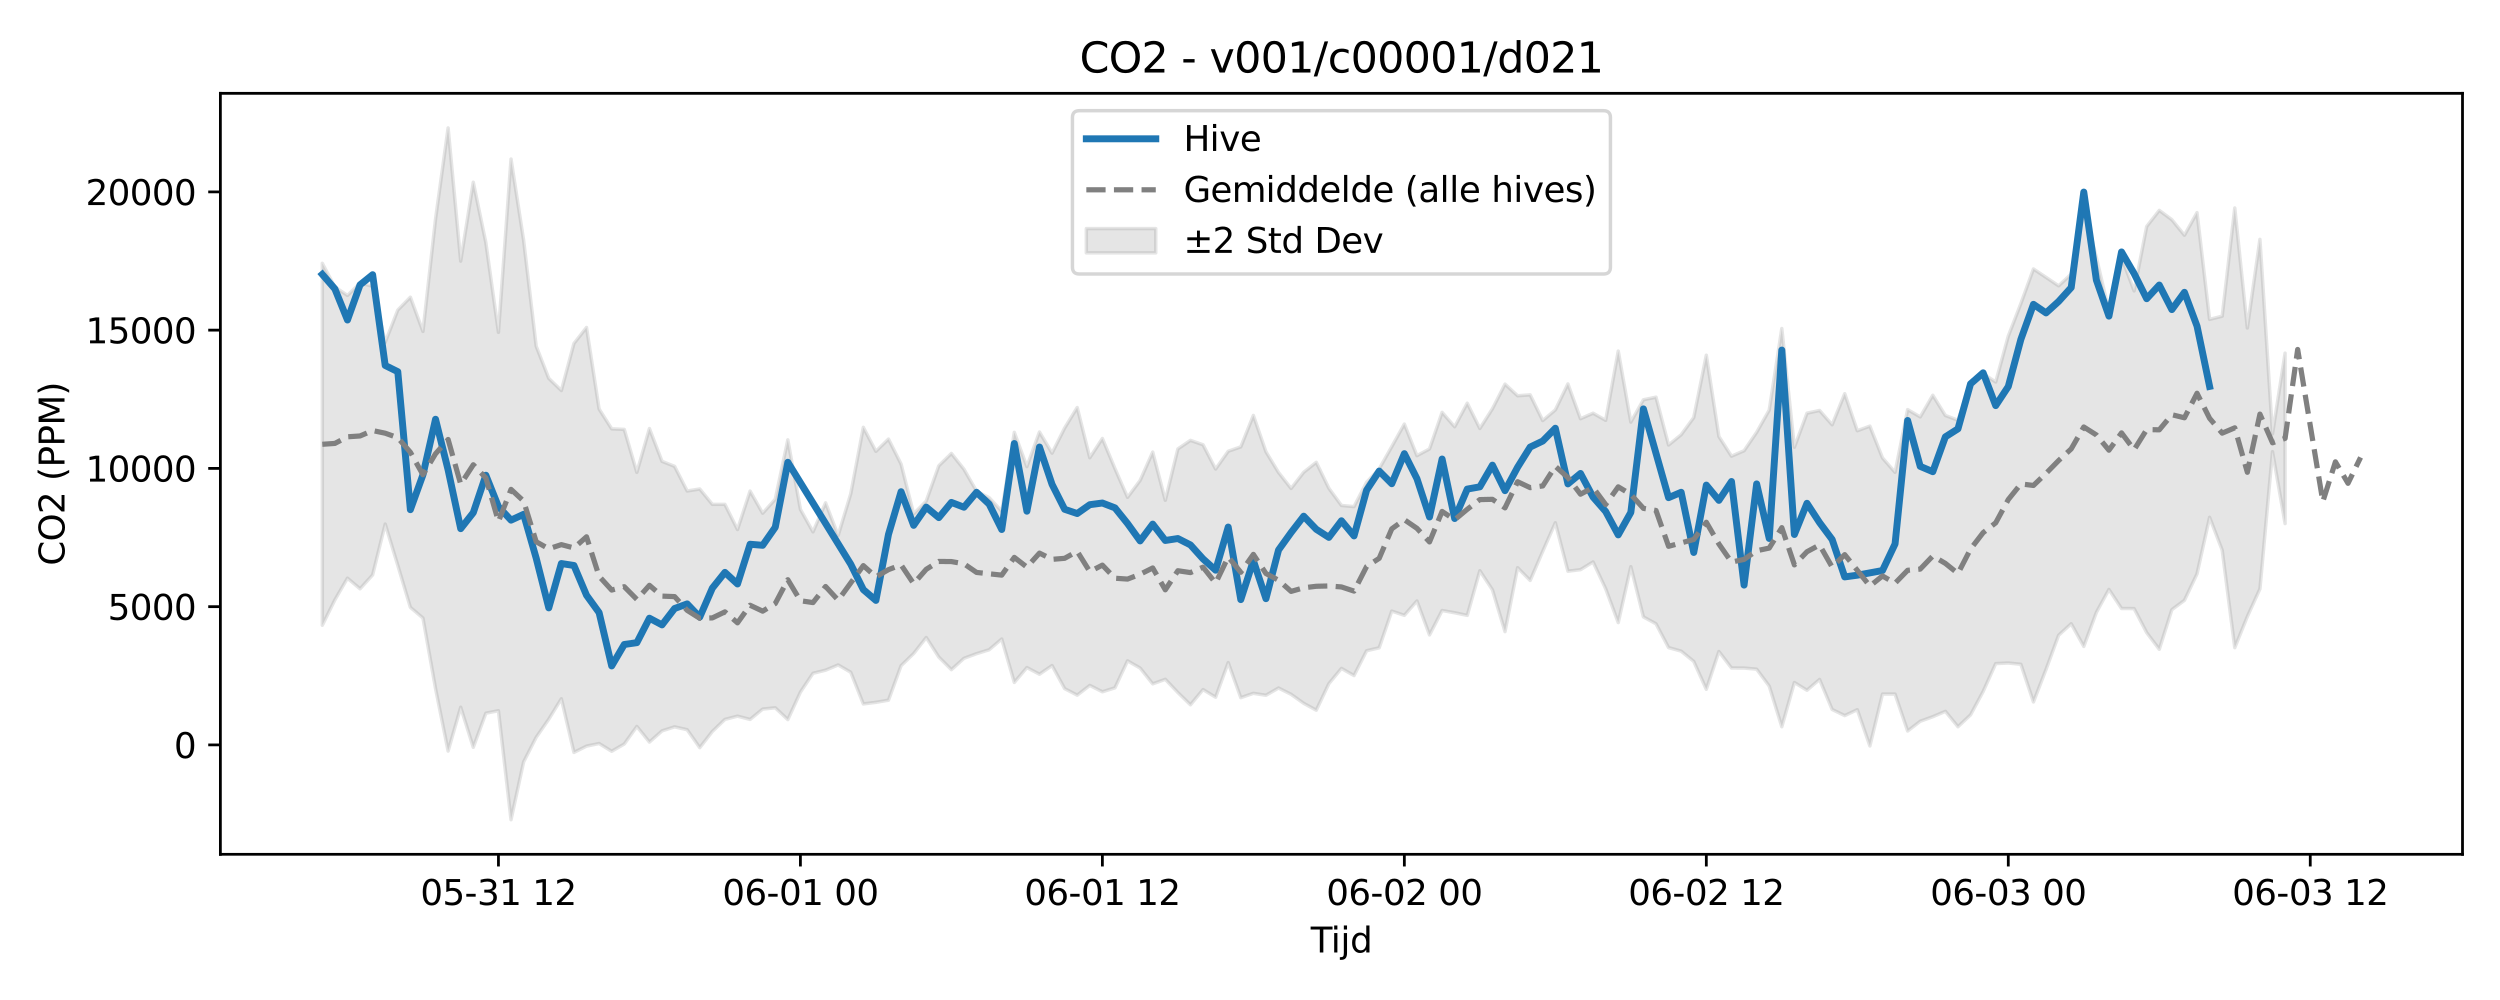 <?xml version="1.0" encoding="utf-8" standalone="no"?>
<!DOCTYPE svg PUBLIC "-//W3C//DTD SVG 1.1//EN"
  "http://www.w3.org/Graphics/SVG/1.1/DTD/svg11.dtd">
<svg xmlns:xlink="http://www.w3.org/1999/xlink" width="720pt" height="288pt" viewBox="0 0 720 288" xmlns="http://www.w3.org/2000/svg" version="1.1">
 <defs>
  <style type="text/css">*{stroke-linejoin: round; stroke-linecap: butt}</style>
 </defs>
 <g id="figure_1">
  <g id="patch_1">
   <path d="M 0 288 
L 720 288 
L 720 0 
L 0 0 
z
" style="fill: #ffffff"/>
  </g>
  <g id="axes_1">
   <g id="patch_2">
    <path d="M 63.47 246.04 
L 709.2 246.04 
L 709.2 26.88 
L 63.47 26.88 
z
" style="fill: #ffffff"/>
   </g>
   <g id="FillBetweenPolyCollection_1">
    <defs>
     <path id="m6b064b5e3d" d="M 92.821 -212.17 
L 92.821 -107.919 
L 96.445 -115.233 
L 100.069 -121.488 
L 103.692 -118.427 
L 107.316 -122.42 
L 110.939 -137.067 
L 114.563 -125.183 
L 118.187 -113.085 
L 121.81 -110.001 
L 125.434 -89.713 
L 129.058 -71.7 
L 132.681 -84.316 
L 136.305 -72.768 
L 139.928 -82.601 
L 143.552 -83.304 
L 147.176 -51.922 
L 150.799 -68.562 
L 154.423 -75.65 
L 158.047 -80.87 
L 161.67 -86.763 
L 165.294 -71.301 
L 168.917 -73.111 
L 172.541 -73.869 
L 176.165 -71.629 
L 179.788 -73.724 
L 183.412 -78.782 
L 187.036 -74.279 
L 190.659 -77.502 
L 194.283 -78.667 
L 197.906 -77.838 
L 201.53 -72.668 
L 205.154 -77.336 
L 208.777 -80.811 
L 212.401 -81.745 
L 216.025 -80.799 
L 219.648 -83.781 
L 223.272 -84.152 
L 226.895 -80.753 
L 230.519 -88.667 
L 234.143 -94.09 
L 237.766 -94.985 
L 241.39 -96.492 
L 245.014 -94.39 
L 248.637 -85.267 
L 252.261 -85.727 
L 255.884 -86.34 
L 259.508 -96.282 
L 263.132 -99.778 
L 266.755 -104.398 
L 270.379 -98.752 
L 274.003 -95.131 
L 277.626 -98.405 
L 281.25 -99.74 
L 284.873 -100.87 
L 288.497 -103.971 
L 292.121 -91.457 
L 295.744 -95.737 
L 299.368 -93.824 
L 302.992 -96.32 
L 306.615 -89.676 
L 310.239 -87.791 
L 313.862 -90.602 
L 317.486 -88.768 
L 321.11 -89.904 
L 324.733 -97.682 
L 328.357 -95.595 
L 331.981 -91.046 
L 335.604 -92.357 
L 339.228 -88.549 
L 342.851 -85.011 
L 346.475 -89.403 
L 350.099 -87.203 
L 353.722 -97.173 
L 357.346 -87.071 
L 360.97 -88.318 
L 364.593 -87.76 
L 368.217 -89.848 
L 371.84 -88.032 
L 375.464 -85.446 
L 379.088 -83.454 
L 382.711 -91.096 
L 386.335 -95.494 
L 389.959 -93.433 
L 393.582 -100.579 
L 397.206 -101.437 
L 400.83 -112.008 
L 404.453 -110.781 
L 408.077 -114.923 
L 411.7 -105.139 
L 415.324 -112.174 
L 418.948 -111.524 
L 422.571 -110.764 
L 426.195 -123.637 
L 429.819 -118.122 
L 433.442 -106.09 
L 437.066 -124.502 
L 440.689 -120.823 
L 444.313 -129.225 
L 447.937 -137.452 
L 451.56 -123.492 
L 455.184 -123.935 
L 458.808 -126.158 
L 462.431 -118.444 
L 466.055 -108.688 
L 469.678 -124.797 
L 473.302 -110.328 
L 476.926 -108.349 
L 480.549 -101.485 
L 484.173 -100.472 
L 487.797 -97.515 
L 491.42 -89.475 
L 495.044 -100.364 
L 498.667 -95.615 
L 502.291 -95.595 
L 505.915 -95.281 
L 509.538 -90.403 
L 513.162 -78.691 
L 516.786 -91.437 
L 520.409 -89.209 
L 524.033 -92.32 
L 527.656 -83.673 
L 531.28 -81.907 
L 534.904 -83.607 
L 538.527 -73.16 
L 542.151 -88.109 
L 545.775 -88.1 
L 549.398 -77.467 
L 553.022 -80.268 
L 556.645 -81.584 
L 560.269 -83.134 
L 563.893 -78.698 
L 567.516 -82.114 
L 571.14 -88.839 
L 574.764 -96.884 
L 578.387 -97.052 
L 582.011 -96.69 
L 585.634 -85.836 
L 589.258 -95.204 
L 592.882 -105.051 
L 596.505 -108.364 
L 600.129 -101.823 
L 603.753 -111.619 
L 607.376 -118.246 
L 611 -112.745 
L 614.623 -112.728 
L 618.247 -105.796 
L 621.871 -101.002 
L 625.494 -112.412 
L 629.118 -115.102 
L 632.742 -122.718 
L 636.365 -139.022 
L 639.989 -129.563 
L 643.612 -101.469 
L 647.236 -110.432 
L 650.86 -118.403 
L 654.483 -157.924 
L 658.107 -137.198 
L 658.107 -186.299 
L 658.107 -186.299 
L 654.483 -163.029 
L 650.86 -219.067 
L 647.236 -193.536 
L 643.612 -228.103 
L 639.989 -196.943 
L 636.365 -196.025 
L 632.742 -226.77 
L 629.118 -220.256 
L 625.494 -224.721 
L 621.871 -227.415 
L 618.247 -222.779 
L 614.623 -204.217 
L 611 -213.914 
L 607.376 -198.434 
L 603.753 -213.856 
L 600.129 -228.234 
L 596.505 -209.069 
L 592.882 -205.681 
L 589.258 -208.125 
L 585.634 -210.543 
L 582.011 -200.571 
L 578.387 -191.21 
L 574.764 -177.975 
L 571.14 -180.353 
L 567.516 -177.633 
L 563.893 -166.968 
L 560.269 -168.347 
L 556.645 -174.173 
L 553.022 -167.927 
L 549.398 -170.039 
L 545.775 -151.972 
L 542.151 -156.134 
L 538.527 -165.274 
L 534.904 -163.951 
L 531.28 -174.622 
L 527.656 -165.669 
L 524.033 -169.79 
L 520.409 -169.001 
L 516.786 -159.186 
L 513.162 -193.39 
L 509.538 -169.905 
L 505.915 -163.493 
L 502.291 -158.191 
L 498.667 -156.621 
L 495.044 -162.294 
L 491.42 -185.702 
L 487.797 -167.743 
L 484.173 -162.799 
L 480.549 -159.836 
L 476.926 -173.622 
L 473.302 -172.861 
L 469.678 -166.434 
L 466.055 -186.893 
L 462.431 -166.946 
L 458.808 -169.007 
L 455.184 -167.403 
L 451.56 -177.43 
L 447.937 -169.951 
L 444.313 -166.878 
L 440.689 -174.287 
L 437.066 -174.024 
L 433.442 -177.377 
L 429.819 -170.271 
L 426.195 -164.593 
L 422.571 -171.883 
L 418.948 -165.088 
L 415.324 -169.245 
L 411.7 -158.708 
L 408.077 -156.768 
L 404.453 -165.869 
L 400.83 -159.376 
L 397.206 -152.97 
L 393.582 -149.113 
L 389.959 -142.097 
L 386.335 -142.432 
L 382.711 -147.389 
L 379.088 -154.854 
L 375.464 -151.985 
L 371.84 -147.326 
L 368.217 -151.925 
L 364.593 -157.899 
L 360.97 -168.36 
L 357.346 -159.303 
L 353.722 -158.035 
L 350.099 -152.917 
L 346.475 -159.908 
L 342.851 -161.177 
L 339.228 -158.709 
L 335.604 -143.911 
L 331.981 -157.805 
L 328.357 -149.636 
L 324.733 -144.768 
L 321.11 -153.038 
L 317.486 -161.717 
L 313.862 -156.164 
L 310.239 -170.634 
L 306.615 -164.734 
L 302.992 -157.496 
L 299.368 -163.586 
L 295.744 -153.614 
L 292.121 -163.489 
L 288.497 -140.756 
L 284.873 -144.681 
L 281.25 -146.538 
L 277.626 -152.852 
L 274.003 -157.408 
L 270.379 -153.861 
L 266.755 -143.687 
L 263.132 -140.007 
L 259.508 -154.355 
L 255.884 -161.549 
L 252.261 -158.014 
L 248.637 -164.933 
L 245.014 -145.781 
L 241.39 -133.8 
L 237.766 -143.188 
L 234.143 -134.823 
L 230.519 -141.303 
L 226.895 -161.325 
L 223.272 -144.22 
L 219.648 -140.188 
L 216.025 -146.579 
L 212.401 -135.495 
L 208.777 -142.749 
L 205.154 -142.751 
L 201.53 -147.178 
L 197.906 -146.598 
L 194.283 -153.692 
L 190.659 -155.138 
L 187.036 -164.575 
L 183.412 -151.958 
L 179.788 -164.339 
L 176.165 -164.493 
L 172.541 -170.208 
L 168.917 -193.689 
L 165.294 -189.083 
L 161.67 -175.531 
L 158.047 -179.03 
L 154.423 -188.304 
L 150.799 -218.811 
L 147.176 -242.199 
L 143.552 -192.287 
L 139.928 -218.107 
L 136.305 -235.524 
L 132.681 -212.795 
L 129.058 -251.158 
L 125.434 -224.921 
L 121.81 -192.546 
L 118.187 -202.408 
L 114.563 -198.702 
L 110.939 -189.408 
L 107.316 -205.574 
L 103.692 -206.46 
L 100.069 -202.915 
L 96.445 -205.356 
L 92.821 -212.17 
z
" style="stroke: #808080; stroke-opacity: 0.2"/>
    </defs>
    <g clip-path="url(#p627e2726f6)">
     <use xlink:href="#m6b064b5e3d" x="0" y="288" style="fill: #808080; fill-opacity: 0.2; stroke: #808080; stroke-opacity: 0.2"/>
    </g>
   </g>
   <g id="matplotlib.axis_1">
    <g id="xtick_1">
     <g id="line2d_1">
      <defs>
       <path id="mbb2a5be44d" d="M 0 0 
L 0 3.5 
" style="stroke: #000000; stroke-width: 0.8"/>
      </defs>
      <g>
       <use xlink:href="#mbb2a5be44d" x="143.552" y="246.04" style="stroke: #000000; stroke-width: 0.8"/>
      </g>
     </g>
     <g id="text_1">
      <!-- 05-31 12 -->
      <g transform="translate(121.072 260.638) scale(0.1 -0.1)">
       <defs>
        <path id="DejaVuSans-30" d="M 2034 4250 
Q 1547 4250 1301 3770 
Q 1056 3291 1056 2328 
Q 1056 1369 1301 889 
Q 1547 409 2034 409 
Q 2525 409 2770 889 
Q 3016 1369 3016 2328 
Q 3016 3291 2770 3770 
Q 2525 4250 2034 4250 
z
M 2034 4750 
Q 2819 4750 3233 4129 
Q 3647 3509 3647 2328 
Q 3647 1150 3233 529 
Q 2819 -91 2034 -91 
Q 1250 -91 836 529 
Q 422 1150 422 2328 
Q 422 3509 836 4129 
Q 1250 4750 2034 4750 
z
" transform="scale(0.016)"/>
        <path id="DejaVuSans-35" d="M 691 4666 
L 3169 4666 
L 3169 4134 
L 1269 4134 
L 1269 2991 
Q 1406 3038 1543 3061 
Q 1681 3084 1819 3084 
Q 2600 3084 3056 2656 
Q 3513 2228 3513 1497 
Q 3513 744 3044 326 
Q 2575 -91 1722 -91 
Q 1428 -91 1123 -41 
Q 819 9 494 109 
L 494 744 
Q 775 591 1075 516 
Q 1375 441 1709 441 
Q 2250 441 2565 725 
Q 2881 1009 2881 1497 
Q 2881 1984 2565 2268 
Q 2250 2553 1709 2553 
Q 1456 2553 1204 2497 
Q 953 2441 691 2322 
L 691 4666 
z
" transform="scale(0.016)"/>
        <path id="DejaVuSans-2d" d="M 313 2009 
L 1997 2009 
L 1997 1497 
L 313 1497 
L 313 2009 
z
" transform="scale(0.016)"/>
        <path id="DejaVuSans-33" d="M 2597 2516 
Q 3050 2419 3304 2112 
Q 3559 1806 3559 1356 
Q 3559 666 3084 287 
Q 2609 -91 1734 -91 
Q 1441 -91 1130 -33 
Q 819 25 488 141 
L 488 750 
Q 750 597 1062 519 
Q 1375 441 1716 441 
Q 2309 441 2620 675 
Q 2931 909 2931 1356 
Q 2931 1769 2642 2001 
Q 2353 2234 1838 2234 
L 1294 2234 
L 1294 2753 
L 1863 2753 
Q 2328 2753 2575 2939 
Q 2822 3125 2822 3475 
Q 2822 3834 2567 4026 
Q 2313 4219 1838 4219 
Q 1578 4219 1281 4162 
Q 984 4106 628 3988 
L 628 4550 
Q 988 4650 1302 4700 
Q 1616 4750 1894 4750 
Q 2613 4750 3031 4423 
Q 3450 4097 3450 3541 
Q 3450 3153 3228 2886 
Q 3006 2619 2597 2516 
z
" transform="scale(0.016)"/>
        <path id="DejaVuSans-31" d="M 794 531 
L 1825 531 
L 1825 4091 
L 703 3866 
L 703 4441 
L 1819 4666 
L 2450 4666 
L 2450 531 
L 3481 531 
L 3481 0 
L 794 0 
L 794 531 
z
" transform="scale(0.016)"/>
        <path id="DejaVuSans-20" transform="scale(0.016)"/>
        <path id="DejaVuSans-32" d="M 1228 531 
L 3431 531 
L 3431 0 
L 469 0 
L 469 531 
Q 828 903 1448 1529 
Q 2069 2156 2228 2338 
Q 2531 2678 2651 2914 
Q 2772 3150 2772 3378 
Q 2772 3750 2511 3984 
Q 2250 4219 1831 4219 
Q 1534 4219 1204 4116 
Q 875 4013 500 3803 
L 500 4441 
Q 881 4594 1212 4672 
Q 1544 4750 1819 4750 
Q 2544 4750 2975 4387 
Q 3406 4025 3406 3419 
Q 3406 3131 3298 2873 
Q 3191 2616 2906 2266 
Q 2828 2175 2409 1742 
Q 1991 1309 1228 531 
z
" transform="scale(0.016)"/>
       </defs>
       <use xlink:href="#DejaVuSans-30"/>
       <use xlink:href="#DejaVuSans-35" transform="translate(63.623 0)"/>
       <use xlink:href="#DejaVuSans-2d" transform="translate(127.246 0)"/>
       <use xlink:href="#DejaVuSans-33" transform="translate(163.33 0)"/>
       <use xlink:href="#DejaVuSans-31" transform="translate(226.953 0)"/>
       <use xlink:href="#DejaVuSans-20" transform="translate(290.576 0)"/>
       <use xlink:href="#DejaVuSans-31" transform="translate(322.363 0)"/>
       <use xlink:href="#DejaVuSans-32" transform="translate(385.986 0)"/>
      </g>
     </g>
    </g>
    <g id="xtick_2">
     <g id="line2d_2">
      <g>
       <use xlink:href="#mbb2a5be44d" x="230.519" y="246.04" style="stroke: #000000; stroke-width: 0.8"/>
      </g>
     </g>
     <g id="text_2">
      <!-- 06-01 00 -->
      <g transform="translate(208.039 260.638) scale(0.1 -0.1)">
       <defs>
        <path id="DejaVuSans-36" d="M 2113 2584 
Q 1688 2584 1439 2293 
Q 1191 2003 1191 1497 
Q 1191 994 1439 701 
Q 1688 409 2113 409 
Q 2538 409 2786 701 
Q 3034 994 3034 1497 
Q 3034 2003 2786 2293 
Q 2538 2584 2113 2584 
z
M 3366 4563 
L 3366 3988 
Q 3128 4100 2886 4159 
Q 2644 4219 2406 4219 
Q 1781 4219 1451 3797 
Q 1122 3375 1075 2522 
Q 1259 2794 1537 2939 
Q 1816 3084 2150 3084 
Q 2853 3084 3261 2657 
Q 3669 2231 3669 1497 
Q 3669 778 3244 343 
Q 2819 -91 2113 -91 
Q 1303 -91 875 529 
Q 447 1150 447 2328 
Q 447 3434 972 4092 
Q 1497 4750 2381 4750 
Q 2619 4750 2861 4703 
Q 3103 4656 3366 4563 
z
" transform="scale(0.016)"/>
       </defs>
       <use xlink:href="#DejaVuSans-30"/>
       <use xlink:href="#DejaVuSans-36" transform="translate(63.623 0)"/>
       <use xlink:href="#DejaVuSans-2d" transform="translate(127.246 0)"/>
       <use xlink:href="#DejaVuSans-30" transform="translate(163.33 0)"/>
       <use xlink:href="#DejaVuSans-31" transform="translate(226.953 0)"/>
       <use xlink:href="#DejaVuSans-20" transform="translate(290.576 0)"/>
       <use xlink:href="#DejaVuSans-30" transform="translate(322.363 0)"/>
       <use xlink:href="#DejaVuSans-30" transform="translate(385.986 0)"/>
      </g>
     </g>
    </g>
    <g id="xtick_3">
     <g id="line2d_3">
      <g>
       <use xlink:href="#mbb2a5be44d" x="317.486" y="246.04" style="stroke: #000000; stroke-width: 0.8"/>
      </g>
     </g>
     <g id="text_3">
      <!-- 06-01 12 -->
      <g transform="translate(295.006 260.638) scale(0.1 -0.1)">
       <use xlink:href="#DejaVuSans-30"/>
       <use xlink:href="#DejaVuSans-36" transform="translate(63.623 0)"/>
       <use xlink:href="#DejaVuSans-2d" transform="translate(127.246 0)"/>
       <use xlink:href="#DejaVuSans-30" transform="translate(163.33 0)"/>
       <use xlink:href="#DejaVuSans-31" transform="translate(226.953 0)"/>
       <use xlink:href="#DejaVuSans-20" transform="translate(290.576 0)"/>
       <use xlink:href="#DejaVuSans-31" transform="translate(322.363 0)"/>
       <use xlink:href="#DejaVuSans-32" transform="translate(385.986 0)"/>
      </g>
     </g>
    </g>
    <g id="xtick_4">
     <g id="line2d_4">
      <g>
       <use xlink:href="#mbb2a5be44d" x="404.453" y="246.04" style="stroke: #000000; stroke-width: 0.8"/>
      </g>
     </g>
     <g id="text_4">
      <!-- 06-02 00 -->
      <g transform="translate(381.973 260.638) scale(0.1 -0.1)">
       <use xlink:href="#DejaVuSans-30"/>
       <use xlink:href="#DejaVuSans-36" transform="translate(63.623 0)"/>
       <use xlink:href="#DejaVuSans-2d" transform="translate(127.246 0)"/>
       <use xlink:href="#DejaVuSans-30" transform="translate(163.33 0)"/>
       <use xlink:href="#DejaVuSans-32" transform="translate(226.953 0)"/>
       <use xlink:href="#DejaVuSans-20" transform="translate(290.576 0)"/>
       <use xlink:href="#DejaVuSans-30" transform="translate(322.363 0)"/>
       <use xlink:href="#DejaVuSans-30" transform="translate(385.986 0)"/>
      </g>
     </g>
    </g>
    <g id="xtick_5">
     <g id="line2d_5">
      <g>
       <use xlink:href="#mbb2a5be44d" x="491.42" y="246.04" style="stroke: #000000; stroke-width: 0.8"/>
      </g>
     </g>
     <g id="text_5">
      <!-- 06-02 12 -->
      <g transform="translate(468.94 260.638) scale(0.1 -0.1)">
       <use xlink:href="#DejaVuSans-30"/>
       <use xlink:href="#DejaVuSans-36" transform="translate(63.623 0)"/>
       <use xlink:href="#DejaVuSans-2d" transform="translate(127.246 0)"/>
       <use xlink:href="#DejaVuSans-30" transform="translate(163.33 0)"/>
       <use xlink:href="#DejaVuSans-32" transform="translate(226.953 0)"/>
       <use xlink:href="#DejaVuSans-20" transform="translate(290.576 0)"/>
       <use xlink:href="#DejaVuSans-31" transform="translate(322.363 0)"/>
       <use xlink:href="#DejaVuSans-32" transform="translate(385.986 0)"/>
      </g>
     </g>
    </g>
    <g id="xtick_6">
     <g id="line2d_6">
      <g>
       <use xlink:href="#mbb2a5be44d" x="578.387" y="246.04" style="stroke: #000000; stroke-width: 0.8"/>
      </g>
     </g>
     <g id="text_6">
      <!-- 06-03 00 -->
      <g transform="translate(555.907 260.638) scale(0.1 -0.1)">
       <use xlink:href="#DejaVuSans-30"/>
       <use xlink:href="#DejaVuSans-36" transform="translate(63.623 0)"/>
       <use xlink:href="#DejaVuSans-2d" transform="translate(127.246 0)"/>
       <use xlink:href="#DejaVuSans-30" transform="translate(163.33 0)"/>
       <use xlink:href="#DejaVuSans-33" transform="translate(226.953 0)"/>
       <use xlink:href="#DejaVuSans-20" transform="translate(290.576 0)"/>
       <use xlink:href="#DejaVuSans-30" transform="translate(322.363 0)"/>
       <use xlink:href="#DejaVuSans-30" transform="translate(385.986 0)"/>
      </g>
     </g>
    </g>
    <g id="xtick_7">
     <g id="line2d_7">
      <g>
       <use xlink:href="#mbb2a5be44d" x="665.354" y="246.04" style="stroke: #000000; stroke-width: 0.8"/>
      </g>
     </g>
     <g id="text_7">
      <!-- 06-03 12 -->
      <g transform="translate(642.874 260.638) scale(0.1 -0.1)">
       <use xlink:href="#DejaVuSans-30"/>
       <use xlink:href="#DejaVuSans-36" transform="translate(63.623 0)"/>
       <use xlink:href="#DejaVuSans-2d" transform="translate(127.246 0)"/>
       <use xlink:href="#DejaVuSans-30" transform="translate(163.33 0)"/>
       <use xlink:href="#DejaVuSans-33" transform="translate(226.953 0)"/>
       <use xlink:href="#DejaVuSans-20" transform="translate(290.576 0)"/>
       <use xlink:href="#DejaVuSans-31" transform="translate(322.363 0)"/>
       <use xlink:href="#DejaVuSans-32" transform="translate(385.986 0)"/>
      </g>
     </g>
    </g>
    <g id="text_8">
     <!-- Tijd -->
     <g transform="translate(377.485 274.317) scale(0.1 -0.1)">
      <defs>
       <path id="DejaVuSans-54" d="M -19 4666 
L 3928 4666 
L 3928 4134 
L 2272 4134 
L 2272 0 
L 1638 0 
L 1638 4134 
L -19 4134 
L -19 4666 
z
" transform="scale(0.016)"/>
       <path id="DejaVuSans-69" d="M 603 3500 
L 1178 3500 
L 1178 0 
L 603 0 
L 603 3500 
z
M 603 4863 
L 1178 4863 
L 1178 4134 
L 603 4134 
L 603 4863 
z
" transform="scale(0.016)"/>
       <path id="DejaVuSans-6a" d="M 603 3500 
L 1178 3500 
L 1178 -63 
Q 1178 -731 923 -1031 
Q 669 -1331 103 -1331 
L -116 -1331 
L -116 -844 
L 38 -844 
Q 366 -844 484 -692 
Q 603 -541 603 -63 
L 603 3500 
z
M 603 4863 
L 1178 4863 
L 1178 4134 
L 603 4134 
L 603 4863 
z
" transform="scale(0.016)"/>
       <path id="DejaVuSans-64" d="M 2906 2969 
L 2906 4863 
L 3481 4863 
L 3481 0 
L 2906 0 
L 2906 525 
Q 2725 213 2448 61 
Q 2172 -91 1784 -91 
Q 1150 -91 751 415 
Q 353 922 353 1747 
Q 353 2572 751 3078 
Q 1150 3584 1784 3584 
Q 2172 3584 2448 3432 
Q 2725 3281 2906 2969 
z
M 947 1747 
Q 947 1113 1208 752 
Q 1469 391 1925 391 
Q 2381 391 2643 752 
Q 2906 1113 2906 1747 
Q 2906 2381 2643 2742 
Q 2381 3103 1925 3103 
Q 1469 3103 1208 2742 
Q 947 2381 947 1747 
z
" transform="scale(0.016)"/>
      </defs>
      <use xlink:href="#DejaVuSans-54"/>
      <use xlink:href="#DejaVuSans-69" transform="translate(57.959 0)"/>
      <use xlink:href="#DejaVuSans-6a" transform="translate(85.742 0)"/>
      <use xlink:href="#DejaVuSans-64" transform="translate(113.525 0)"/>
     </g>
    </g>
   </g>
   <g id="matplotlib.axis_2">
    <g id="ytick_1">
     <g id="line2d_8">
      <defs>
       <path id="m856bbcae63" d="M 0 0 
L -3.5 0 
" style="stroke: #000000; stroke-width: 0.8"/>
      </defs>
      <g>
       <use xlink:href="#m856bbcae63" x="63.47" y="214.532" style="stroke: #000000; stroke-width: 0.8"/>
      </g>
     </g>
     <g id="text_9">
      <!-- 0 -->
      <g transform="translate(50.108 218.331) scale(0.1 -0.1)">
       <use xlink:href="#DejaVuSans-30"/>
      </g>
     </g>
    </g>
    <g id="ytick_2">
     <g id="line2d_9">
      <g>
       <use xlink:href="#m856bbcae63" x="63.47" y="174.716" style="stroke: #000000; stroke-width: 0.8"/>
      </g>
     </g>
     <g id="text_10">
      <!-- 5000 -->
      <g transform="translate(31.02 178.515) scale(0.1 -0.1)">
       <use xlink:href="#DejaVuSans-35"/>
       <use xlink:href="#DejaVuSans-30" transform="translate(63.623 0)"/>
       <use xlink:href="#DejaVuSans-30" transform="translate(127.246 0)"/>
       <use xlink:href="#DejaVuSans-30" transform="translate(190.869 0)"/>
      </g>
     </g>
    </g>
    <g id="ytick_3">
     <g id="line2d_10">
      <g>
       <use xlink:href="#m856bbcae63" x="63.47" y="134.9" style="stroke: #000000; stroke-width: 0.8"/>
      </g>
     </g>
     <g id="text_11">
      <!-- 10000 -->
      <g transform="translate(24.657 138.699) scale(0.1 -0.1)">
       <use xlink:href="#DejaVuSans-31"/>
       <use xlink:href="#DejaVuSans-30" transform="translate(63.623 0)"/>
       <use xlink:href="#DejaVuSans-30" transform="translate(127.246 0)"/>
       <use xlink:href="#DejaVuSans-30" transform="translate(190.869 0)"/>
       <use xlink:href="#DejaVuSans-30" transform="translate(254.492 0)"/>
      </g>
     </g>
    </g>
    <g id="ytick_4">
     <g id="line2d_11">
      <g>
       <use xlink:href="#m856bbcae63" x="63.47" y="95.084" style="stroke: #000000; stroke-width: 0.8"/>
      </g>
     </g>
     <g id="text_12">
      <!-- 15000 -->
      <g transform="translate(24.657 98.883) scale(0.1 -0.1)">
       <use xlink:href="#DejaVuSans-31"/>
       <use xlink:href="#DejaVuSans-35" transform="translate(63.623 0)"/>
       <use xlink:href="#DejaVuSans-30" transform="translate(127.246 0)"/>
       <use xlink:href="#DejaVuSans-30" transform="translate(190.869 0)"/>
       <use xlink:href="#DejaVuSans-30" transform="translate(254.492 0)"/>
      </g>
     </g>
    </g>
    <g id="ytick_5">
     <g id="line2d_12">
      <g>
       <use xlink:href="#m856bbcae63" x="63.47" y="55.268" style="stroke: #000000; stroke-width: 0.8"/>
      </g>
     </g>
     <g id="text_13">
      <!-- 20000 -->
      <g transform="translate(24.657 59.067) scale(0.1 -0.1)">
       <use xlink:href="#DejaVuSans-32"/>
       <use xlink:href="#DejaVuSans-30" transform="translate(63.623 0)"/>
       <use xlink:href="#DejaVuSans-30" transform="translate(127.246 0)"/>
       <use xlink:href="#DejaVuSans-30" transform="translate(190.869 0)"/>
       <use xlink:href="#DejaVuSans-30" transform="translate(254.492 0)"/>
      </g>
     </g>
    </g>
    <g id="text_14">
     <!-- CO2 (PPM) -->
     <g transform="translate(18.578 162.903) rotate(-90) scale(0.1 -0.1)">
      <defs>
       <path id="DejaVuSans-43" d="M 4122 4306 
L 4122 3641 
Q 3803 3938 3442 4084 
Q 3081 4231 2675 4231 
Q 1875 4231 1450 3742 
Q 1025 3253 1025 2328 
Q 1025 1406 1450 917 
Q 1875 428 2675 428 
Q 3081 428 3442 575 
Q 3803 722 4122 1019 
L 4122 359 
Q 3791 134 3420 21 
Q 3050 -91 2638 -91 
Q 1578 -91 968 557 
Q 359 1206 359 2328 
Q 359 3453 968 4101 
Q 1578 4750 2638 4750 
Q 3056 4750 3426 4639 
Q 3797 4528 4122 4306 
z
" transform="scale(0.016)"/>
       <path id="DejaVuSans-4f" d="M 2522 4238 
Q 1834 4238 1429 3725 
Q 1025 3213 1025 2328 
Q 1025 1447 1429 934 
Q 1834 422 2522 422 
Q 3209 422 3611 934 
Q 4013 1447 4013 2328 
Q 4013 3213 3611 3725 
Q 3209 4238 2522 4238 
z
M 2522 4750 
Q 3503 4750 4090 4092 
Q 4678 3434 4678 2328 
Q 4678 1225 4090 567 
Q 3503 -91 2522 -91 
Q 1538 -91 948 565 
Q 359 1222 359 2328 
Q 359 3434 948 4092 
Q 1538 4750 2522 4750 
z
" transform="scale(0.016)"/>
       <path id="DejaVuSans-28" d="M 1984 4856 
Q 1566 4138 1362 3434 
Q 1159 2731 1159 2009 
Q 1159 1288 1364 580 
Q 1569 -128 1984 -844 
L 1484 -844 
Q 1016 -109 783 600 
Q 550 1309 550 2009 
Q 550 2706 781 3412 
Q 1013 4119 1484 4856 
L 1984 4856 
z
" transform="scale(0.016)"/>
       <path id="DejaVuSans-50" d="M 1259 4147 
L 1259 2394 
L 2053 2394 
Q 2494 2394 2734 2622 
Q 2975 2850 2975 3272 
Q 2975 3691 2734 3919 
Q 2494 4147 2053 4147 
L 1259 4147 
z
M 628 4666 
L 2053 4666 
Q 2838 4666 3239 4311 
Q 3641 3956 3641 3272 
Q 3641 2581 3239 2228 
Q 2838 1875 2053 1875 
L 1259 1875 
L 1259 0 
L 628 0 
L 628 4666 
z
" transform="scale(0.016)"/>
       <path id="DejaVuSans-4d" d="M 628 4666 
L 1569 4666 
L 2759 1491 
L 3956 4666 
L 4897 4666 
L 4897 0 
L 4281 0 
L 4281 4097 
L 3078 897 
L 2444 897 
L 1241 4097 
L 1241 0 
L 628 0 
L 628 4666 
z
" transform="scale(0.016)"/>
       <path id="DejaVuSans-29" d="M 513 4856 
L 1013 4856 
Q 1481 4119 1714 3412 
Q 1947 2706 1947 2009 
Q 1947 1309 1714 600 
Q 1481 -109 1013 -844 
L 513 -844 
Q 928 -128 1133 580 
Q 1338 1288 1338 2009 
Q 1338 2731 1133 3434 
Q 928 4138 513 4856 
z
" transform="scale(0.016)"/>
      </defs>
      <use xlink:href="#DejaVuSans-43"/>
      <use xlink:href="#DejaVuSans-4f" transform="translate(69.824 0)"/>
      <use xlink:href="#DejaVuSans-32" transform="translate(148.535 0)"/>
      <use xlink:href="#DejaVuSans-20" transform="translate(212.158 0)"/>
      <use xlink:href="#DejaVuSans-28" transform="translate(243.945 0)"/>
      <use xlink:href="#DejaVuSans-50" transform="translate(282.959 0)"/>
      <use xlink:href="#DejaVuSans-50" transform="translate(343.262 0)"/>
      <use xlink:href="#DejaVuSans-4d" transform="translate(403.564 0)"/>
      <use xlink:href="#DejaVuSans-29" transform="translate(489.844 0)"/>
     </g>
    </g>
   </g>
   <g id="line2d_13">
    <path d="M 92.821 79.022 
L 96.445 83.203 
L 100.069 92.159 
L 103.692 82.035 
L 107.316 79.118 
L 110.939 105.25 
L 114.563 107.047 
L 118.187 146.784 
L 121.81 136.739 
L 125.434 120.749 
L 129.058 135.351 
L 132.681 152.252 
L 136.305 147.644 
L 139.928 136.869 
L 143.552 145.924 
L 147.176 149.802 
L 150.799 148.124 
L 154.423 160.759 
L 158.047 175.063 
L 161.67 162.298 
L 165.294 162.859 
L 168.917 171.427 
L 172.541 176.43 
L 176.165 191.785 
L 179.788 185.609 
L 183.412 185.088 
L 187.036 178.042 
L 190.659 179.966 
L 194.283 175.247 
L 197.906 173.925 
L 201.53 177.715 
L 205.154 169.383 
L 208.777 164.844 
L 212.401 168.183 
L 216.025 156.743 
L 219.648 157.048 
L 223.272 151.853 
L 226.895 133.137 
L 245.014 162.492 
L 248.637 169.81 
L 252.261 172.913 
L 255.884 153.905 
L 259.508 141.615 
L 263.132 151.299 
L 266.755 146.051 
L 270.379 149.074 
L 274.003 144.695 
L 277.626 146.08 
L 281.25 141.777 
L 284.873 145.184 
L 288.497 152.496 
L 292.121 127.733 
L 295.744 147.222 
L 299.368 128.752 
L 302.992 139.5 
L 306.615 146.675 
L 310.239 147.898 
L 313.862 145.35 
L 317.486 144.87 
L 321.11 146.263 
L 324.733 150.774 
L 328.357 155.782 
L 331.981 150.946 
L 335.604 155.657 
L 339.228 155.097 
L 342.851 156.939 
L 346.475 160.963 
L 350.099 164.212 
L 353.722 151.795 
L 357.346 172.685 
L 360.97 161.47 
L 364.593 172.414 
L 368.217 158.402 
L 371.84 153.361 
L 375.464 148.668 
L 379.088 152.435 
L 382.711 154.765 
L 386.335 149.985 
L 389.959 154.341 
L 393.582 141.185 
L 397.206 135.672 
L 400.83 139.309 
L 404.453 130.658 
L 408.077 137.862 
L 411.7 148.891 
L 415.324 132.203 
L 418.948 149.332 
L 422.571 140.856 
L 426.195 140.211 
L 429.819 133.965 
L 433.442 141.308 
L 437.066 134.56 
L 440.689 128.758 
L 444.313 127.016 
L 447.937 123.335 
L 451.56 139.359 
L 455.184 136.357 
L 458.808 143.168 
L 462.431 147.312 
L 466.055 154.043 
L 469.678 147.575 
L 473.302 117.767 
L 480.549 143.325 
L 484.173 141.78 
L 487.797 159.105 
L 491.42 139.712 
L 495.044 144.1 
L 498.667 138.677 
L 502.291 168.504 
L 505.915 139.367 
L 509.538 155.073 
L 513.162 100.825 
L 516.786 153.932 
L 520.409 144.952 
L 524.033 150.505 
L 527.656 155.373 
L 531.28 166.15 
L 534.904 165.656 
L 542.151 164.316 
L 545.775 156.658 
L 549.398 121.102 
L 553.022 134.308 
L 556.645 135.847 
L 560.269 125.811 
L 563.893 123.505 
L 567.516 110.551 
L 571.14 107.371 
L 574.764 116.813 
L 578.387 111.313 
L 582.011 97.738 
L 585.634 87.652 
L 589.258 90.118 
L 592.882 86.818 
L 596.505 82.818 
L 600.129 55.321 
L 603.753 80.655 
L 607.376 91.041 
L 611 72.564 
L 614.623 78.787 
L 618.247 86.022 
L 621.871 82.093 
L 625.494 89.159 
L 629.118 84.19 
L 632.742 93.916 
L 636.365 111.289 
L 636.365 111.289 
" clip-path="url(#p627e2726f6)" style="fill: none; stroke: #1f77b4; stroke-width: 2; stroke-linecap: square"/>
   </g>
   <g id="line2d_14">
    <path d="M 92.821 127.956 
L 96.445 127.706 
L 100.069 125.799 
L 103.692 125.557 
L 107.316 124.003 
L 110.939 124.762 
L 114.563 126.058 
L 118.187 130.253 
L 121.81 136.726 
L 125.434 130.683 
L 129.058 126.571 
L 132.681 139.445 
L 136.305 133.854 
L 139.928 137.646 
L 143.552 150.205 
L 147.176 140.94 
L 150.799 144.313 
L 154.423 156.023 
L 158.047 158.05 
L 161.67 156.853 
L 165.294 157.808 
L 168.917 154.6 
L 172.541 165.962 
L 176.165 169.939 
L 179.788 168.968 
L 183.412 172.63 
L 187.036 168.573 
L 190.659 171.68 
L 194.283 171.82 
L 197.906 175.782 
L 201.53 178.077 
L 205.154 177.956 
L 208.777 176.22 
L 212.401 179.38 
L 216.025 174.311 
L 219.648 176.016 
L 223.272 173.814 
L 226.895 166.961 
L 230.519 173.015 
L 234.143 173.543 
L 237.766 168.914 
L 241.39 172.854 
L 248.637 162.9 
L 252.261 166.13 
L 255.884 164.055 
L 259.508 162.682 
L 263.132 168.107 
L 266.755 163.957 
L 270.379 161.693 
L 274.003 161.731 
L 277.626 162.371 
L 281.25 164.861 
L 288.497 165.636 
L 292.121 160.527 
L 295.744 163.325 
L 299.368 159.295 
L 302.992 161.092 
L 306.615 160.795 
L 310.239 158.787 
L 313.862 164.617 
L 317.486 162.757 
L 321.11 166.529 
L 324.733 166.775 
L 328.357 165.385 
L 331.981 163.575 
L 335.604 169.866 
L 339.228 164.371 
L 342.851 164.906 
L 346.475 163.344 
L 350.099 167.94 
L 353.722 160.396 
L 357.346 164.813 
L 360.97 159.661 
L 364.593 165.17 
L 368.217 167.113 
L 371.84 170.321 
L 375.464 169.285 
L 379.088 168.846 
L 382.711 168.758 
L 386.335 169.037 
L 389.959 170.235 
L 393.582 163.154 
L 397.206 160.796 
L 400.83 152.308 
L 404.453 149.675 
L 408.077 152.155 
L 411.7 156.077 
L 415.324 147.291 
L 418.948 149.694 
L 422.571 146.676 
L 426.195 143.885 
L 429.819 143.804 
L 433.442 146.267 
L 437.066 138.737 
L 440.689 140.445 
L 444.313 139.948 
L 447.937 134.299 
L 451.56 137.539 
L 455.184 142.331 
L 458.808 140.417 
L 462.431 145.305 
L 466.055 140.21 
L 469.678 142.385 
L 473.302 146.406 
L 476.926 147.014 
L 480.549 157.339 
L 487.797 155.371 
L 491.42 150.412 
L 495.044 156.671 
L 498.667 161.882 
L 502.291 161.107 
L 505.915 158.613 
L 509.538 157.846 
L 513.162 151.96 
L 516.786 162.688 
L 520.409 158.895 
L 524.033 156.945 
L 527.656 163.329 
L 531.28 159.736 
L 538.527 168.783 
L 542.151 165.878 
L 545.775 167.964 
L 549.398 164.247 
L 553.022 163.902 
L 556.645 160.122 
L 560.269 162.259 
L 563.893 165.167 
L 567.516 158.127 
L 571.14 153.404 
L 574.764 150.571 
L 578.387 143.869 
L 582.011 139.37 
L 585.634 139.81 
L 589.258 136.335 
L 592.882 132.634 
L 596.505 129.284 
L 600.129 122.972 
L 603.753 125.262 
L 607.376 129.66 
L 611 124.671 
L 614.623 129.528 
L 618.247 123.712 
L 621.871 123.791 
L 625.494 119.433 
L 629.118 120.321 
L 632.742 113.256 
L 636.365 120.476 
L 639.989 124.747 
L 643.612 123.214 
L 647.236 136.016 
L 650.86 119.265 
L 654.483 127.523 
L 658.107 126.252 
L 661.731 100.65 
L 668.978 144.45 
L 672.601 133.01 
L 676.225 139.192 
L 679.849 131.738 
L 679.849 131.738 
" clip-path="url(#p627e2726f6)" style="fill: none; stroke-dasharray: 5.55,2.4; stroke-dashoffset: 0; stroke: #808080; stroke-width: 1.5"/>
   </g>
   <g id="patch_3">
    <path d="M 63.47 246.04 
L 63.47 26.88 
" style="fill: none; stroke: #000000; stroke-width: 0.8; stroke-linejoin: miter; stroke-linecap: square"/>
   </g>
   <g id="patch_4">
    <path d="M 709.2 246.04 
L 709.2 26.88 
" style="fill: none; stroke: #000000; stroke-width: 0.8; stroke-linejoin: miter; stroke-linecap: square"/>
   </g>
   <g id="patch_5">
    <path d="M 63.47 246.04 
L 709.2 246.04 
" style="fill: none; stroke: #000000; stroke-width: 0.8; stroke-linejoin: miter; stroke-linecap: square"/>
   </g>
   <g id="patch_6">
    <path d="M 63.47 26.88 
L 709.2 26.88 
" style="fill: none; stroke: #000000; stroke-width: 0.8; stroke-linejoin: miter; stroke-linecap: square"/>
   </g>
   <g id="text_15">
    <!-- CO2 - v001/c00001/d021 -->
    <g transform="translate(310.932 20.88) scale(0.12 -0.12)">
     <defs>
      <path id="DejaVuSans-76" d="M 191 3500 
L 800 3500 
L 1894 563 
L 2988 3500 
L 3597 3500 
L 2284 0 
L 1503 0 
L 191 3500 
z
" transform="scale(0.016)"/>
      <path id="DejaVuSans-2f" d="M 1625 4666 
L 2156 4666 
L 531 -594 
L 0 -594 
L 1625 4666 
z
" transform="scale(0.016)"/>
      <path id="DejaVuSans-63" d="M 3122 3366 
L 3122 2828 
Q 2878 2963 2633 3030 
Q 2388 3097 2138 3097 
Q 1578 3097 1268 2742 
Q 959 2388 959 1747 
Q 959 1106 1268 751 
Q 1578 397 2138 397 
Q 2388 397 2633 464 
Q 2878 531 3122 666 
L 3122 134 
Q 2881 22 2623 -34 
Q 2366 -91 2075 -91 
Q 1284 -91 818 406 
Q 353 903 353 1747 
Q 353 2603 823 3093 
Q 1294 3584 2113 3584 
Q 2378 3584 2631 3529 
Q 2884 3475 3122 3366 
z
" transform="scale(0.016)"/>
     </defs>
     <use xlink:href="#DejaVuSans-43"/>
     <use xlink:href="#DejaVuSans-4f" transform="translate(69.824 0)"/>
     <use xlink:href="#DejaVuSans-32" transform="translate(148.535 0)"/>
     <use xlink:href="#DejaVuSans-20" transform="translate(212.158 0)"/>
     <use xlink:href="#DejaVuSans-2d" transform="translate(243.945 0)"/>
     <use xlink:href="#DejaVuSans-20" transform="translate(280.029 0)"/>
     <use xlink:href="#DejaVuSans-76" transform="translate(311.816 0)"/>
     <use xlink:href="#DejaVuSans-30" transform="translate(370.996 0)"/>
     <use xlink:href="#DejaVuSans-30" transform="translate(434.619 0)"/>
     <use xlink:href="#DejaVuSans-31" transform="translate(498.242 0)"/>
     <use xlink:href="#DejaVuSans-2f" transform="translate(561.865 0)"/>
     <use xlink:href="#DejaVuSans-63" transform="translate(595.557 0)"/>
     <use xlink:href="#DejaVuSans-30" transform="translate(650.537 0)"/>
     <use xlink:href="#DejaVuSans-30" transform="translate(714.16 0)"/>
     <use xlink:href="#DejaVuSans-30" transform="translate(777.783 0)"/>
     <use xlink:href="#DejaVuSans-30" transform="translate(841.406 0)"/>
     <use xlink:href="#DejaVuSans-31" transform="translate(905.029 0)"/>
     <use xlink:href="#DejaVuSans-2f" transform="translate(968.652 0)"/>
     <use xlink:href="#DejaVuSans-64" transform="translate(1002.344 0)"/>
     <use xlink:href="#DejaVuSans-30" transform="translate(1065.82 0)"/>
     <use xlink:href="#DejaVuSans-32" transform="translate(1129.443 0)"/>
     <use xlink:href="#DejaVuSans-31" transform="translate(1193.066 0)"/>
    </g>
   </g>
   <g id="legend_1">
    <g id="patch_7">
     <path d="M 310.863 78.914 
L 461.807 78.914 
Q 463.807 78.914 463.807 76.914 
L 463.807 33.88 
Q 463.807 31.88 461.807 31.88 
L 310.863 31.88 
Q 308.863 31.88 308.863 33.88 
L 308.863 76.914 
Q 308.863 78.914 310.863 78.914 
z
" style="fill: #ffffff; opacity: 0.8; stroke: #cccccc; stroke-linejoin: miter"/>
    </g>
    <g id="line2d_15">
     <path d="M 312.863 39.978 
L 322.863 39.978 
L 332.863 39.978 
" style="fill: none; stroke: #1f77b4; stroke-width: 2; stroke-linecap: square"/>
    </g>
    <g id="text_16">
     <!-- Hive -->
     <g transform="translate(340.863 43.478) scale(0.1 -0.1)">
      <defs>
       <path id="DejaVuSans-48" d="M 628 4666 
L 1259 4666 
L 1259 2753 
L 3553 2753 
L 3553 4666 
L 4184 4666 
L 4184 0 
L 3553 0 
L 3553 2222 
L 1259 2222 
L 1259 0 
L 628 0 
L 628 4666 
z
" transform="scale(0.016)"/>
       <path id="DejaVuSans-65" d="M 3597 1894 
L 3597 1613 
L 953 1613 
Q 991 1019 1311 708 
Q 1631 397 2203 397 
Q 2534 397 2845 478 
Q 3156 559 3463 722 
L 3463 178 
Q 3153 47 2828 -22 
Q 2503 -91 2169 -91 
Q 1331 -91 842 396 
Q 353 884 353 1716 
Q 353 2575 817 3079 
Q 1281 3584 2069 3584 
Q 2775 3584 3186 3129 
Q 3597 2675 3597 1894 
z
M 3022 2063 
Q 3016 2534 2758 2815 
Q 2500 3097 2075 3097 
Q 1594 3097 1305 2825 
Q 1016 2553 972 2059 
L 3022 2063 
z
" transform="scale(0.016)"/>
      </defs>
      <use xlink:href="#DejaVuSans-48"/>
      <use xlink:href="#DejaVuSans-69" transform="translate(75.195 0)"/>
      <use xlink:href="#DejaVuSans-76" transform="translate(102.979 0)"/>
      <use xlink:href="#DejaVuSans-65" transform="translate(162.158 0)"/>
     </g>
    </g>
    <g id="line2d_16">
     <path d="M 312.863 54.657 
L 322.863 54.657 
L 332.863 54.657 
" style="fill: none; stroke-dasharray: 5.55,2.4; stroke-dashoffset: 0; stroke: #808080; stroke-width: 1.5"/>
    </g>
    <g id="text_17">
     <!-- Gemiddelde (alle hives) -->
     <g transform="translate(340.863 58.157) scale(0.1 -0.1)">
      <defs>
       <path id="DejaVuSans-47" d="M 3809 666 
L 3809 1919 
L 2778 1919 
L 2778 2438 
L 4434 2438 
L 4434 434 
Q 4069 175 3628 42 
Q 3188 -91 2688 -91 
Q 1594 -91 976 548 
Q 359 1188 359 2328 
Q 359 3472 976 4111 
Q 1594 4750 2688 4750 
Q 3144 4750 3555 4637 
Q 3966 4525 4313 4306 
L 4313 3634 
Q 3963 3931 3569 4081 
Q 3175 4231 2741 4231 
Q 1884 4231 1454 3753 
Q 1025 3275 1025 2328 
Q 1025 1384 1454 906 
Q 1884 428 2741 428 
Q 3075 428 3337 486 
Q 3600 544 3809 666 
z
" transform="scale(0.016)"/>
       <path id="DejaVuSans-6d" d="M 3328 2828 
Q 3544 3216 3844 3400 
Q 4144 3584 4550 3584 
Q 5097 3584 5394 3201 
Q 5691 2819 5691 2113 
L 5691 0 
L 5113 0 
L 5113 2094 
Q 5113 2597 4934 2840 
Q 4756 3084 4391 3084 
Q 3944 3084 3684 2787 
Q 3425 2491 3425 1978 
L 3425 0 
L 2847 0 
L 2847 2094 
Q 2847 2600 2669 2842 
Q 2491 3084 2119 3084 
Q 1678 3084 1418 2786 
Q 1159 2488 1159 1978 
L 1159 0 
L 581 0 
L 581 3500 
L 1159 3500 
L 1159 2956 
Q 1356 3278 1631 3431 
Q 1906 3584 2284 3584 
Q 2666 3584 2933 3390 
Q 3200 3197 3328 2828 
z
" transform="scale(0.016)"/>
       <path id="DejaVuSans-6c" d="M 603 4863 
L 1178 4863 
L 1178 0 
L 603 0 
L 603 4863 
z
" transform="scale(0.016)"/>
       <path id="DejaVuSans-61" d="M 2194 1759 
Q 1497 1759 1228 1600 
Q 959 1441 959 1056 
Q 959 750 1161 570 
Q 1363 391 1709 391 
Q 2188 391 2477 730 
Q 2766 1069 2766 1631 
L 2766 1759 
L 2194 1759 
z
M 3341 1997 
L 3341 0 
L 2766 0 
L 2766 531 
Q 2569 213 2275 61 
Q 1981 -91 1556 -91 
Q 1019 -91 701 211 
Q 384 513 384 1019 
Q 384 1609 779 1909 
Q 1175 2209 1959 2209 
L 2766 2209 
L 2766 2266 
Q 2766 2663 2505 2880 
Q 2244 3097 1772 3097 
Q 1472 3097 1187 3025 
Q 903 2953 641 2809 
L 641 3341 
Q 956 3463 1253 3523 
Q 1550 3584 1831 3584 
Q 2591 3584 2966 3190 
Q 3341 2797 3341 1997 
z
" transform="scale(0.016)"/>
       <path id="DejaVuSans-68" d="M 3513 2113 
L 3513 0 
L 2938 0 
L 2938 2094 
Q 2938 2591 2744 2837 
Q 2550 3084 2163 3084 
Q 1697 3084 1428 2787 
Q 1159 2491 1159 1978 
L 1159 0 
L 581 0 
L 581 4863 
L 1159 4863 
L 1159 2956 
Q 1366 3272 1645 3428 
Q 1925 3584 2291 3584 
Q 2894 3584 3203 3211 
Q 3513 2838 3513 2113 
z
" transform="scale(0.016)"/>
       <path id="DejaVuSans-73" d="M 2834 3397 
L 2834 2853 
Q 2591 2978 2328 3040 
Q 2066 3103 1784 3103 
Q 1356 3103 1142 2972 
Q 928 2841 928 2578 
Q 928 2378 1081 2264 
Q 1234 2150 1697 2047 
L 1894 2003 
Q 2506 1872 2764 1633 
Q 3022 1394 3022 966 
Q 3022 478 2636 193 
Q 2250 -91 1575 -91 
Q 1294 -91 989 -36 
Q 684 19 347 128 
L 347 722 
Q 666 556 975 473 
Q 1284 391 1588 391 
Q 1994 391 2212 530 
Q 2431 669 2431 922 
Q 2431 1156 2273 1281 
Q 2116 1406 1581 1522 
L 1381 1569 
Q 847 1681 609 1914 
Q 372 2147 372 2553 
Q 372 3047 722 3315 
Q 1072 3584 1716 3584 
Q 2034 3584 2315 3537 
Q 2597 3491 2834 3397 
z
" transform="scale(0.016)"/>
      </defs>
      <use xlink:href="#DejaVuSans-47"/>
      <use xlink:href="#DejaVuSans-65" transform="translate(77.49 0)"/>
      <use xlink:href="#DejaVuSans-6d" transform="translate(139.014 0)"/>
      <use xlink:href="#DejaVuSans-69" transform="translate(236.426 0)"/>
      <use xlink:href="#DejaVuSans-64" transform="translate(264.209 0)"/>
      <use xlink:href="#DejaVuSans-64" transform="translate(327.686 0)"/>
      <use xlink:href="#DejaVuSans-65" transform="translate(391.162 0)"/>
      <use xlink:href="#DejaVuSans-6c" transform="translate(452.686 0)"/>
      <use xlink:href="#DejaVuSans-64" transform="translate(480.469 0)"/>
      <use xlink:href="#DejaVuSans-65" transform="translate(543.945 0)"/>
      <use xlink:href="#DejaVuSans-20" transform="translate(605.469 0)"/>
      <use xlink:href="#DejaVuSans-28" transform="translate(637.256 0)"/>
      <use xlink:href="#DejaVuSans-61" transform="translate(676.27 0)"/>
      <use xlink:href="#DejaVuSans-6c" transform="translate(737.549 0)"/>
      <use xlink:href="#DejaVuSans-6c" transform="translate(765.332 0)"/>
      <use xlink:href="#DejaVuSans-65" transform="translate(793.115 0)"/>
      <use xlink:href="#DejaVuSans-20" transform="translate(854.639 0)"/>
      <use xlink:href="#DejaVuSans-68" transform="translate(886.426 0)"/>
      <use xlink:href="#DejaVuSans-69" transform="translate(949.805 0)"/>
      <use xlink:href="#DejaVuSans-76" transform="translate(977.588 0)"/>
      <use xlink:href="#DejaVuSans-65" transform="translate(1036.768 0)"/>
      <use xlink:href="#DejaVuSans-73" transform="translate(1098.291 0)"/>
      <use xlink:href="#DejaVuSans-29" transform="translate(1150.391 0)"/>
     </g>
    </g>
    <g id="patch_8">
     <path d="M 312.863 72.835 
L 332.863 72.835 
L 332.863 65.835 
L 312.863 65.835 
z
" style="fill: #808080; fill-opacity: 0.2; stroke: #808080; stroke-opacity: 0.2; stroke-linejoin: miter"/>
    </g>
    <g id="text_18">
     <!-- ±2 Std Dev -->
     <g transform="translate(340.863 72.835) scale(0.1 -0.1)">
      <defs>
       <path id="DejaVuSans-b1" d="M 2944 4013 
L 2944 2803 
L 4684 2803 
L 4684 2272 
L 2944 2272 
L 2944 1063 
L 2419 1063 
L 2419 2272 
L 678 2272 
L 678 2803 
L 2419 2803 
L 2419 4013 
L 2944 4013 
z
M 678 531 
L 4684 531 
L 4684 0 
L 678 0 
L 678 531 
z
" transform="scale(0.016)"/>
       <path id="DejaVuSans-53" d="M 3425 4513 
L 3425 3897 
Q 3066 4069 2747 4153 
Q 2428 4238 2131 4238 
Q 1616 4238 1336 4038 
Q 1056 3838 1056 3469 
Q 1056 3159 1242 3001 
Q 1428 2844 1947 2747 
L 2328 2669 
Q 3034 2534 3370 2195 
Q 3706 1856 3706 1288 
Q 3706 609 3251 259 
Q 2797 -91 1919 -91 
Q 1588 -91 1214 -16 
Q 841 59 441 206 
L 441 856 
Q 825 641 1194 531 
Q 1563 422 1919 422 
Q 2459 422 2753 634 
Q 3047 847 3047 1241 
Q 3047 1584 2836 1778 
Q 2625 1972 2144 2069 
L 1759 2144 
Q 1053 2284 737 2584 
Q 422 2884 422 3419 
Q 422 4038 858 4394 
Q 1294 4750 2059 4750 
Q 2388 4750 2728 4690 
Q 3069 4631 3425 4513 
z
" transform="scale(0.016)"/>
       <path id="DejaVuSans-74" d="M 1172 4494 
L 1172 3500 
L 2356 3500 
L 2356 3053 
L 1172 3053 
L 1172 1153 
Q 1172 725 1289 603 
Q 1406 481 1766 481 
L 2356 481 
L 2356 0 
L 1766 0 
Q 1100 0 847 248 
Q 594 497 594 1153 
L 594 3053 
L 172 3053 
L 172 3500 
L 594 3500 
L 594 4494 
L 1172 4494 
z
" transform="scale(0.016)"/>
       <path id="DejaVuSans-44" d="M 1259 4147 
L 1259 519 
L 2022 519 
Q 2988 519 3436 956 
Q 3884 1394 3884 2338 
Q 3884 3275 3436 3711 
Q 2988 4147 2022 4147 
L 1259 4147 
z
M 628 4666 
L 1925 4666 
Q 3281 4666 3915 4102 
Q 4550 3538 4550 2338 
Q 4550 1131 3912 565 
Q 3275 0 1925 0 
L 628 0 
L 628 4666 
z
" transform="scale(0.016)"/>
      </defs>
      <use xlink:href="#DejaVuSans-b1"/>
      <use xlink:href="#DejaVuSans-32" transform="translate(83.789 0)"/>
      <use xlink:href="#DejaVuSans-20" transform="translate(147.412 0)"/>
      <use xlink:href="#DejaVuSans-53" transform="translate(179.199 0)"/>
      <use xlink:href="#DejaVuSans-74" transform="translate(242.676 0)"/>
      <use xlink:href="#DejaVuSans-64" transform="translate(281.885 0)"/>
      <use xlink:href="#DejaVuSans-20" transform="translate(345.361 0)"/>
      <use xlink:href="#DejaVuSans-44" transform="translate(377.148 0)"/>
      <use xlink:href="#DejaVuSans-65" transform="translate(454.15 0)"/>
      <use xlink:href="#DejaVuSans-76" transform="translate(515.674 0)"/>
     </g>
    </g>
   </g>
  </g>
 </g>
 <defs>
  <clipPath id="p627e2726f6">
   <rect x="63.47" y="26.88" width="645.73" height="219.16"/>
  </clipPath>
 </defs>
</svg>
